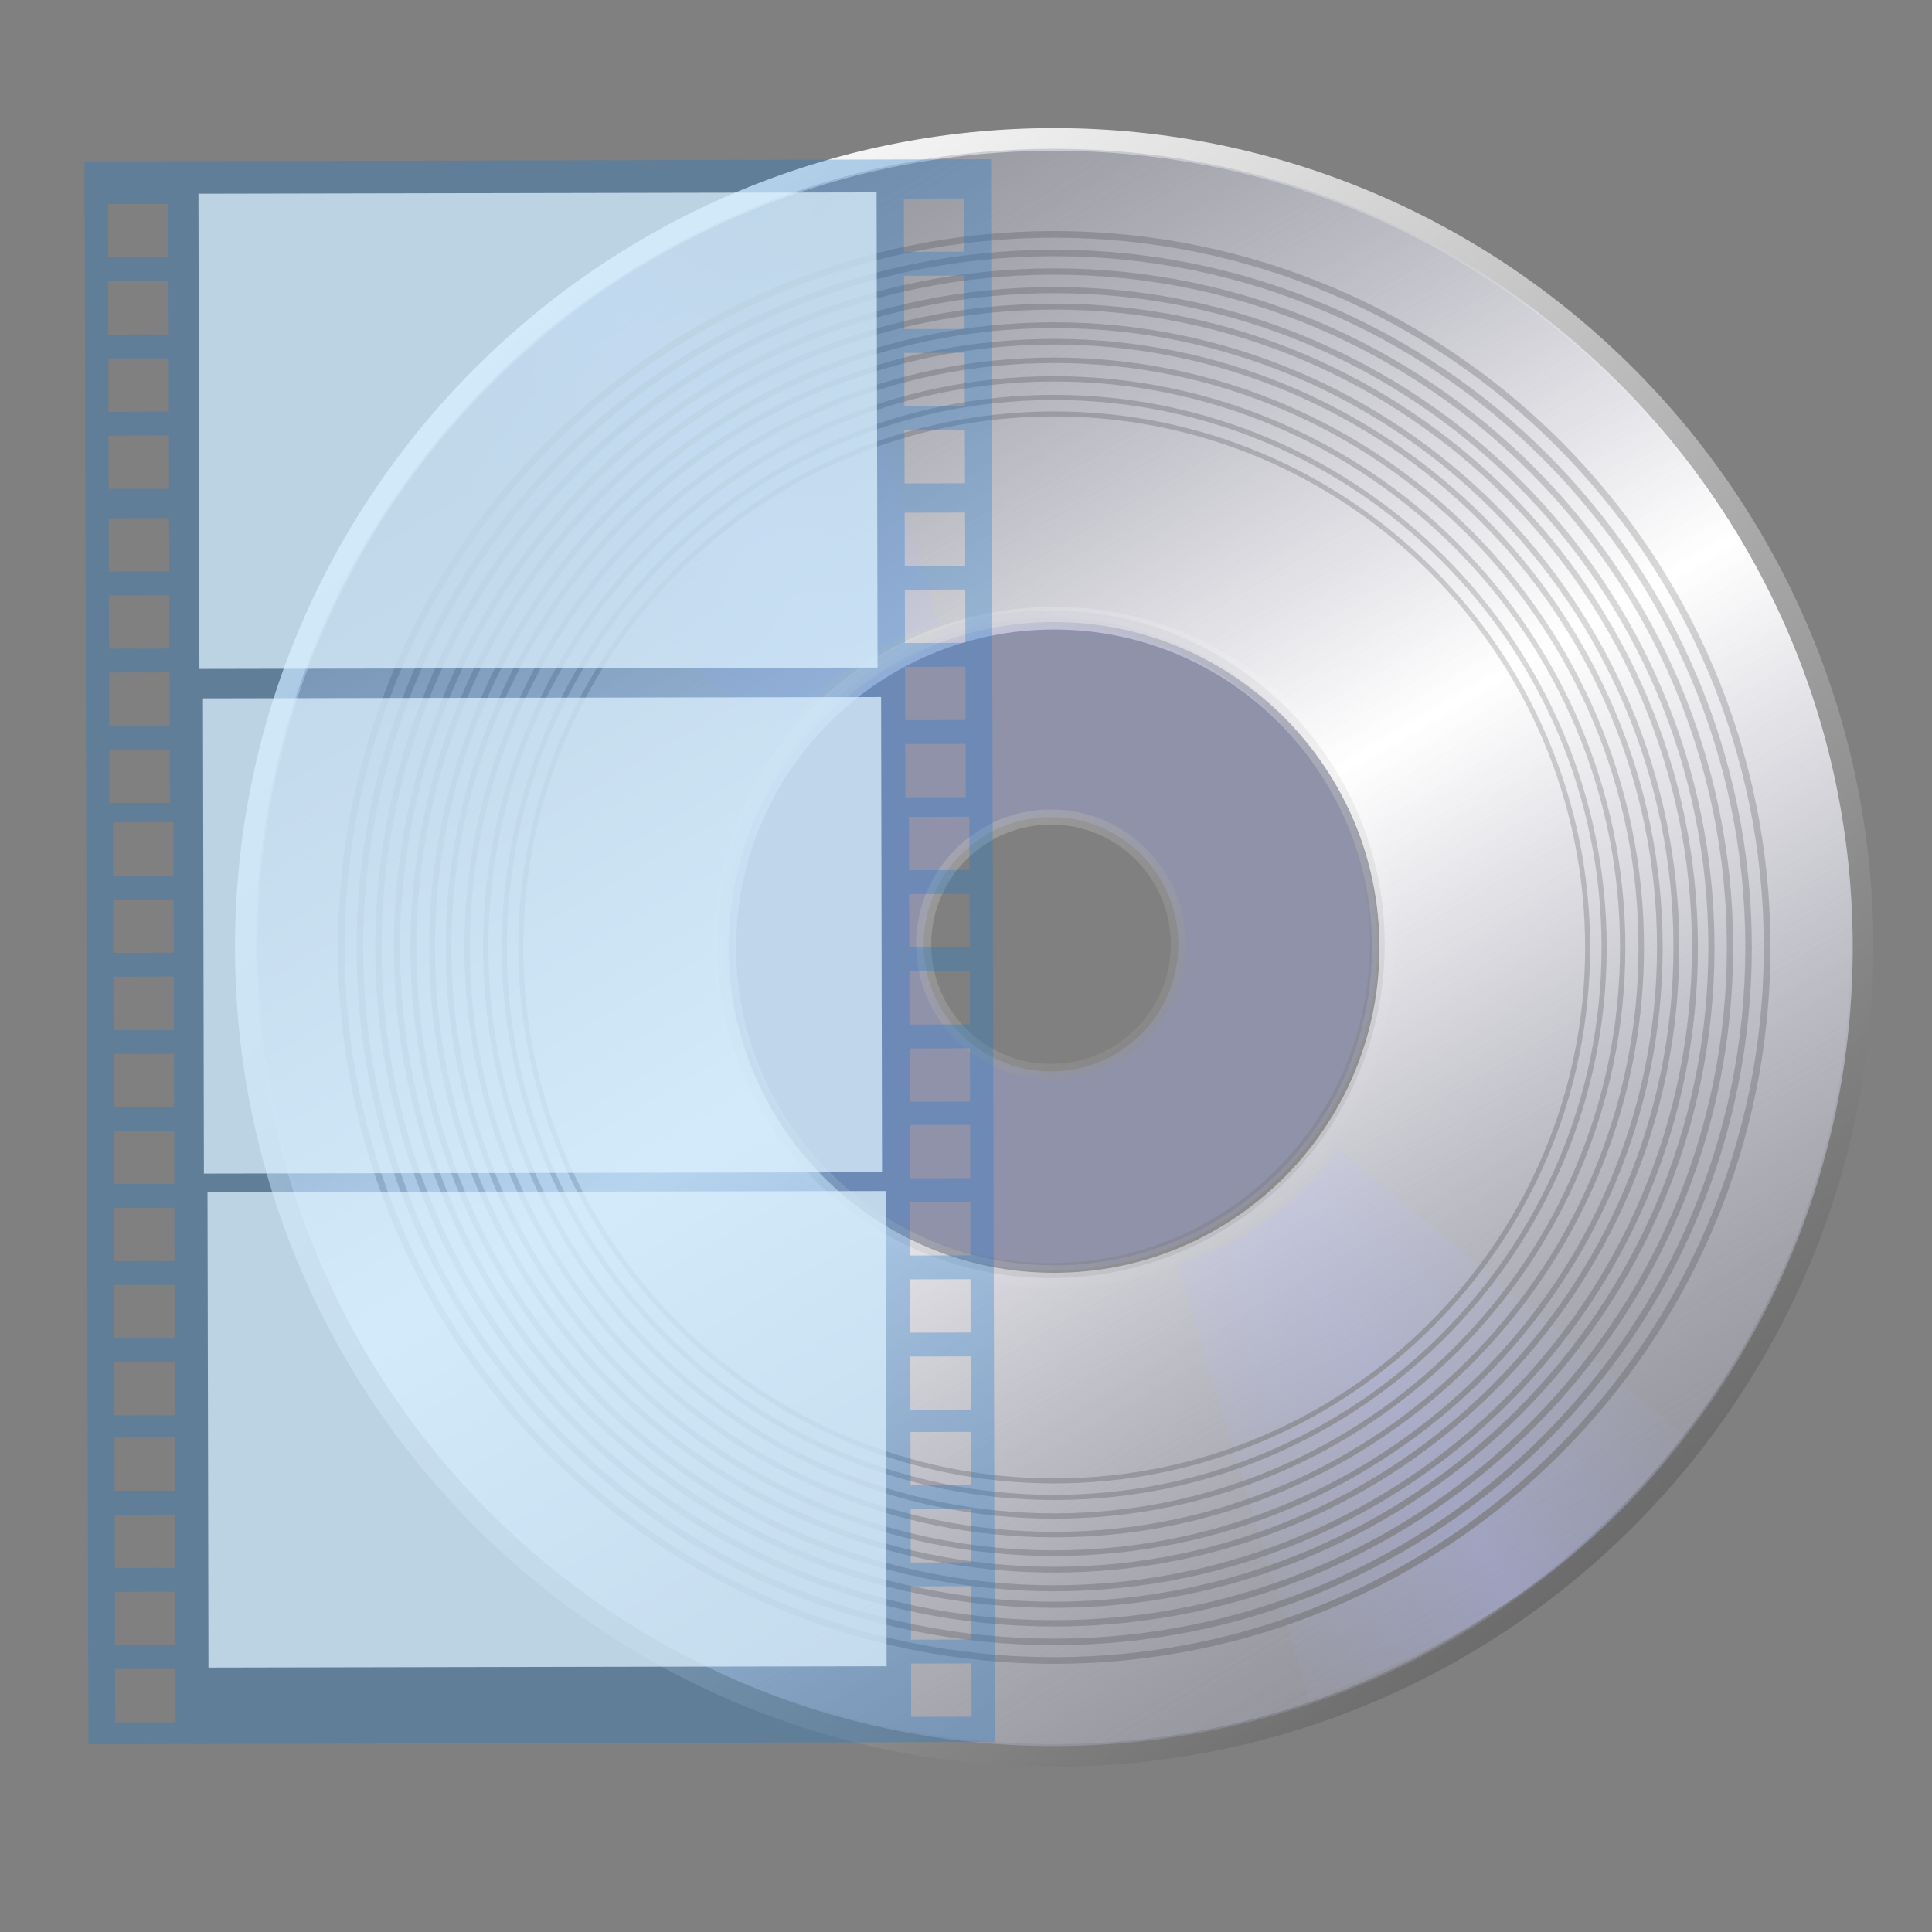 <?xml version="1.0" encoding="UTF-8" standalone="no"?>
<!-- Created with Inkscape (http://www.inkscape.org/) -->

<svg
   xmlns:dc="http://purl.org/dc/elements/1.1/"
   xmlns:cc="http://creativecommons.org/ns#"
   xmlns:rdf="http://www.w3.org/1999/02/22-rdf-syntax-ns#"
   xmlns:svg="http://www.w3.org/2000/svg"
   xmlns="http://www.w3.org/2000/svg"
   xmlns:xlink="http://www.w3.org/1999/xlink"
   xmlns:sodipodi="http://sodipodi.sourceforge.net/DTD/sodipodi-0.dtd"
   xmlns:inkscape="http://www.inkscape.org/namespaces/inkscape"
   id="svg2"
   sodipodi:version="0.32"
   inkscape:version="0.91 r13725"
   width="256"
   height="256"
   version="1.0"
   sodipodi:docname="film5_cleaned.svg">
  <rect width="100%" height="100%" fill="#808080" stroke="none"/>
  <defs
     id="defs5">
    <linearGradient
       inkscape:collect="always"
       xlink:href="#linearGradient3578"
       id="linearGradient2595"
       gradientUnits="userSpaceOnUse"
       spreadMethod="reflect"
       x1="13.515"
       y1="-7.475"
       x2="16.09"
       y2="-7.475" />
    <linearGradient
       inkscape:collect="always"
       xlink:href="#linearGradient3578"
       id="linearGradient3610"
       gradientUnits="userSpaceOnUse"
       spreadMethod="reflect"
       x1="15.65"
       y1="-2.21"
       x2="16.09"
       y2="-7.475" />
    <linearGradient
       inkscape:collect="always"
       xlink:href="#linearGradient3578"
       id="linearGradient3608"
       gradientUnits="userSpaceOnUse"
       spreadMethod="reflect"
       x1="10.621"
       y1="-6.409"
       x2="16.09"
       y2="-7.475" />
    <linearGradient
       inkscape:collect="always"
       xlink:href="#linearGradient3578"
       id="linearGradient3606"
       gradientUnits="userSpaceOnUse"
       spreadMethod="reflect"
       x1="11.187"
       y1="-5.887"
       x2="9.718"
       y2="-1.513" />
    <linearGradient
       inkscape:collect="always"
       xlink:href="#linearGradient3578"
       id="linearGradient3604"
       gradientUnits="userSpaceOnUse"
       spreadMethod="reflect"
       x1="7.771"
       y1="-3.754"
       x2="12.916"
       y2="-4.516" />
    <linearGradient
       inkscape:collect="always"
       xlink:href="#linearGradient3578"
       id="linearGradient3602"
       gradientUnits="userSpaceOnUse"
       spreadMethod="reflect"
       x1="17.08"
       y1="-2.275"
       x2="14.94"
       y2="-3.733" />
    <linearGradient
       inkscape:collect="always"
       xlink:href="#linearGradient3578"
       id="linearGradient3600"
       gradientUnits="userSpaceOnUse"
       spreadMethod="reflect"
       x1="15.582"
       y1="-6.256"
       x2="17.377"
       y2="-1.992" />
    <linearGradient
       inkscape:collect="always"
       xlink:href="#linearGradient3578"
       id="linearGradient3598"
       gradientUnits="userSpaceOnUse"
       spreadMethod="reflect"
       x1="16.691"
       y1="-10.978"
       x2="16.09"
       y2="-7.475" />
    <linearGradient
       inkscape:collect="always"
       xlink:href="#linearGradient3578"
       id="linearGradient3596"
       gradientUnits="userSpaceOnUse"
       spreadMethod="reflect"
       x1="16.387"
       y1="-11.391"
       x2="11.132"
       y2="-11.199" />
    <linearGradient
       inkscape:collect="always"
       xlink:href="#linearGradient3578"
       id="linearGradient3594"
       gradientUnits="userSpaceOnUse"
       spreadMethod="reflect"
       x1="12.04"
       y1="-11.587"
       x2="8.696"
       y2="-2.688" />
    <linearGradient
       inkscape:collect="always"
       xlink:href="#linearGradient3578"
       id="linearGradient3592"
       gradientUnits="userSpaceOnUse"
       spreadMethod="reflect"
       x1="12.906"
       y1="-10.151"
       x2="11.372"
       y2="-5.778" />
    <linearGradient
       inkscape:collect="always"
       xlink:href="#linearGradient3578"
       id="linearGradient3590"
       gradientUnits="userSpaceOnUse"
       spreadMethod="reflect"
       x1="16.387"
       y1="-5.908"
       x2="17.747"
       y2="-6.953" />
    <linearGradient
       inkscape:collect="always"
       xlink:href="#linearGradient3578"
       id="linearGradient3588"
       gradientUnits="userSpaceOnUse"
       spreadMethod="reflect"
       x1="13.515"
       y1="-7.475"
       x2="17.07"
       y2="-8.02" />
    <linearGradient
       inkscape:collect="always"
       xlink:href="#linearGradient3578"
       id="linearGradient3586"
       gradientUnits="userSpaceOnUse"
       spreadMethod="reflect"
       x1="16.909"
       y1="-5.212"
       x2="18.617"
       y2="-6.583" />
    <linearGradient
       id="linearGradient3578">
      <stop
         id="stop3580"
         stop-color="#000000"
         stop-opacity="1" />
      <stop
         offset="1"
         id="stop3582"
         stop-color="#fffcfc"
         stop-opacity="1" />
    </linearGradient>
    <linearGradient
       gradientUnits="userSpaceOnUse"
       y2="210.36"
       x2="200.26"
       y1="38.573"
       x1="56.18"
       id="linearGradient3388"
       xlink:href="#linearGradient3453"
       inkscape:collect="always"
       gradientTransform="translate(-267.452,20.15)" />
    <linearGradient
       inkscape:collect="always"
       id="linearGradient3453">
      <stop
         id="stop3455"
         stop-color="#ffffff"
         stop-opacity="1" />
      <stop
         offset="1"
         id="stop3457"
         stop-color="#6a6a6a"
         stop-opacity="1" />
    </linearGradient>
    <linearGradient
       spreadMethod="reflect"
       gradientUnits="userSpaceOnUse"
       y2="43.14"
       x2="19.932"
       y1="151.03"
       x1="83.42"
       id="linearGradient3430-8"
       xlink:href="#linearGradient3424-4"
       inkscape:collect="always"
       gradientTransform="translate(-267.452,20.15)" />
    <linearGradient
       id="linearGradient3424-4"
       inkscape:collect="always">
      <stop
         id="stop3426"
         stop-color="#ffffff"
         stop-opacity="1" />
      <stop
         id="stop3428"
         offset="1"
         stop-color="#929292"
         stop-opacity="0" />
    </linearGradient>
    <linearGradient
       gradientTransform="matrix(0.844,-0.537,0.537,0.844,-316.219,107.302)"
       spreadMethod="reflect"
       gradientUnits="userSpaceOnUse"
       y2="53.4"
       x2="156.52"
       y1="53.4"
       x1="121.72"
       id="linearGradient3440-8"
       xlink:href="#linearGradient3434-1"
       inkscape:collect="always" />
    <linearGradient
       id="linearGradient3434-1"
       inkscape:collect="always">
      <stop
         id="stop3436"
         stop-color="#abb2f2"
         stop-opacity="0.449" />
      <stop
         id="stop3438"
         offset="1"
         stop-color="#abb2f2"
         stop-opacity="0" />
    </linearGradient>
    <linearGradient
       y2="53.4"
       x2="156.52"
       y1="53.4"
       x1="121.72"
       spreadMethod="reflect"
       gradientTransform="matrix(-0.844,0.537,-0.537,-0.844,33.758,186.817)"
       gradientUnits="userSpaceOnUse"
       id="linearGradient3444-0"
       xlink:href="#linearGradient3434-1"
       inkscape:collect="always" />
    <linearGradient
       y2="210.36"
       x2="200.26"
       y1="38.573"
       x1="56.18"
       gradientTransform="matrix(0.404,0,0,0.404,-192.897,95.685)"
       gradientUnits="userSpaceOnUse"
       id="linearGradient3419"
       xlink:href="#linearGradient3413"
       inkscape:collect="always" />
    <linearGradient
       id="linearGradient3413">
      <stop
         id="stop3415"
         stop-color="#cfcfcf"
         stop-opacity="0.544" />
      <stop
         id="stop3417"
         offset="1"
         stop-color="#787878"
         stop-opacity="0.386" />
    </linearGradient>
    <linearGradient
       y2="43.14"
       x2="19.932"
       y1="151.03"
       x1="83.42"
       spreadMethod="reflect"
       gradientUnits="userSpaceOnUse"
       id="linearGradient3454-3"
       xlink:href="#linearGradient3448-0"
       inkscape:collect="always"
       gradientTransform="translate(-267.452,20.15)" />
    <linearGradient
       inkscape:collect="always"
       id="linearGradient3448-0">
      <stop
         id="stop3450"
         stop-color="#ffffff"
         stop-opacity="0.72" />
      <stop
         offset="1"
         id="stop3452"
         stop-color="#8688ac"
         stop-opacity="0.159" />
    </linearGradient>
  </defs>
  <sodipodi:namedview
     inkscape:window-height="1057"
     inkscape:window-width="1920"
     inkscape:pageshadow="2"
     inkscape:pageopacity="0.0"
     guidetolerance="10.0"
     gridtolerance="10.0"
     objecttolerance="10.0"
     borderopacity="1.0"
     bordercolor="#666666"
     pagecolor="#ffffff"
     id="base"
     width="256"
     height="256"
     inkscape:zoom="3.3984375"
     inkscape:cx="128"
     inkscape:cy="128"
     inkscape:window-x="-2"
     inkscape:window-y="-5"
     inkscape:current-layer="svg2"
     showgrid="false"
     inkscape:window-maximized="1" />
  <g
     id="g6357"
     transform="translate(281.405,-21.985)">
    <g
       id="g6336">
      <g
         id="g6316">
        <g
           id="g6297">
          <path
             inkscape:connector-curvature="0"
             d="m -141.733,40.462 c -59.094,0 -107.031,47.969 -107.031,107.062 0,59.094 47.937,107.062 107.031,107.062 59.094,0 107.062,-47.969 107.062,-107.062 0,-59.094 -47.969,-107.062 -107.062,-107.062 z m 0,63.438 c 24.082,0 43.625,19.543 43.625,43.625 0,24.082 -19.543,43.625 -43.625,43.625 -24.082,0 -43.625,-19.543 -43.625,-43.625 0,-24.082 19.543,-43.625 43.625,-43.625 z"
             id="path2610"
             stroke-dasharray="none"
             stroke-opacity="1"
             fill="#929292"
             stroke="url(#linearGradient3388)"
             stroke-linejoin="round"
             fill-opacity="1"
             stroke-linecap="round"
             stroke-width="3"
             stroke-dashoffset="0"
             stroke-miterlimit="4" />
          <path
             inkscape:connector-curvature="0"
             id="path3422"
             d="m -141.733,41.707 c -58.407,0 -105.787,47.411 -105.787,105.818 0,58.407 47.38,105.818 105.787,105.818 58.407,0 105.818,-47.411 105.818,-105.818 0,-58.407 -47.411,-105.818 -105.818,-105.818 z m 0,62.7 c 23.802,0 43.118,19.316 43.118,43.118 0,23.802 -19.316,43.118 -43.118,43.118 -23.802,0 -43.118,-19.316 -43.118,-43.118 0,-23.802 19.316,-43.118 43.118,-43.118 z"
             fill="url(#linearGradient3430-8)"
             stroke="none"
             fill-opacity="1" />
          <path
             inkscape:connector-curvature="0"
             d="m -224.384,81.8 c 12.908,-17.078 30.159,-27.84 49.832,-34.795 l 17.573,57.829 c -7.213,1.748 -14.605,6.28 -21.389,15.081 L -224.384,81.8 Z"
             id="path3432"
             sodipodi:nodetypes="ccccc"
             fill="url(#linearGradient3440-8)"
             fill-rule="evenodd"
             stroke="none"
             fill-opacity="1" />
          <path
             inkscape:connector-curvature="0"
             sodipodi:nodetypes="ccccc"
             id="path3442"
             d="m -58.078,212.319 c -12.908,17.078 -30.159,27.84 -49.832,34.795 l -17.573,-57.829 c 7.213,-1.748 14.605,-6.28 21.389,-15.081 l 46.016,38.115 z"
             fill="url(#linearGradient3444-0)"
             fill-rule="evenodd"
             stroke="none"
             fill-opacity="1" />
          <path
             inkscape:connector-curvature="0"
             d="m -142.139,103.872 c -23.856,0 -43.216,19.39 -43.216,43.247 0,23.856 19.359,43.216 43.216,43.216 23.856,0 43.216,-19.359 43.216,-43.216 0,-23.856 -19.359,-43.247 -43.216,-43.247 z m 0,26.375 c 9.312,0 16.872,7.56 16.872,16.871 -1e-5,9.312 -7.56,16.841 -16.872,16.841 -9.312,0 -16.872,-7.529 -16.872,-16.841 0,-9.312 7.56,-16.871 16.872,-16.871 z"
             id="path3403"
             stroke-dasharray="none"
             stroke-opacity="1"
             fill="#abb2f2"
             stroke="url(#linearGradient3419)"
             stroke-linejoin="round"
             fill-opacity="0.374"
             stroke-linecap="round"
             stroke-width="2"
             stroke-dashoffset="0"
             stroke-miterlimit="4" />
          <path
             inkscape:connector-curvature="0"
             id="path3456"
             d="m -141.731,53.043 c -52.15,0 -94.454,42.332 -94.454,94.482 0,52.15 42.305,94.482 94.454,94.482 52.15,0 94.482,-42.332 94.482,-94.482 0,-52.15 -42.332,-94.482 -94.482,-94.482 z"
             sodipodi:nodetypes="csssc"
             stroke-dasharray="none"
             stroke-opacity="1"
             fill="none"
             stroke="#787878"
             stroke-linejoin="round"
             stroke-linecap="round"
             stroke-width="0.882"
             stroke-dashoffset="0"
             stroke-miterlimit="4" />
          <path
             inkscape:connector-curvature="0"
             sodipodi:nodetypes="csssc"
             d="m -141.731,55.504 c -50.792,0 -91.994,41.229 -91.994,92.021 0,50.792 41.203,92.021 91.994,92.021 50.792,0 92.021,-41.229 92.021,-92.021 0,-50.792 -41.229,-92.021 -92.021,-92.021 z"
             id="path3458"
             stroke-dasharray="none"
             stroke-opacity="1"
             fill="none"
             stroke="#787878"
             stroke-linejoin="round"
             stroke-linecap="round"
             stroke-width="0.86"
             stroke-dashoffset="0"
             stroke-miterlimit="4" />
          <path
             inkscape:connector-curvature="0"
             id="path3460"
             d="m -141.73,57.965 c -49.433,0 -89.534,40.127 -89.534,89.56 0,49.433 40.101,89.56 89.534,89.56 49.433,0 89.56,-40.127 89.56,-89.56 0,-49.433 -40.127,-89.56 -89.56,-89.56 z"
             sodipodi:nodetypes="csssc"
             stroke-dasharray="none"
             stroke-opacity="1"
             fill="none"
             stroke="#787878"
             stroke-linejoin="round"
             stroke-linecap="round"
             stroke-width="0.837"
             stroke-dashoffset="0"
             stroke-miterlimit="4" />
          <path
             inkscape:connector-curvature="0"
             sodipodi:nodetypes="csssc"
             d="m -141.73,60.426 c -48.075,0 -87.074,39.024 -87.074,87.099 0,48.075 38.999,87.099 87.074,87.099 48.075,0 87.099,-39.024 87.099,-87.099 0,-48.075 -39.024,-87.099 -87.099,-87.099 z"
             id="path3462"
             stroke-dasharray="none"
             stroke-opacity="1"
             fill="none"
             stroke="#787878"
             stroke-linejoin="round"
             stroke-linecap="round"
             stroke-width="0.814"
             stroke-dashoffset="0"
             stroke-miterlimit="4" />
          <path
             inkscape:connector-curvature="0"
             id="path3464"
             d="m -141.73,62.614 c -46.867,0 -84.886,38.044 -84.886,84.911 0,46.867 38.019,84.911 84.886,84.911 46.867,0 84.911,-38.044 84.911,-84.911 0,-46.867 -38.044,-84.911 -84.911,-84.911 z"
             sodipodi:nodetypes="csssc"
             stroke-dasharray="none"
             stroke-opacity="1"
             fill="none"
             stroke="#787878"
             stroke-linejoin="round"
             stroke-linecap="round"
             stroke-width="0.793"
             stroke-dashoffset="0"
             stroke-miterlimit="4" />
          <path
             inkscape:connector-curvature="0"
             sodipodi:nodetypes="csssc"
             d="m -141.729,65.075 c -45.509,0 -82.426,36.941 -82.426,82.45 0,45.509 36.917,82.45 82.426,82.45 45.509,0 82.45,-36.941 82.45,-82.45 0,-45.509 -36.941,-82.45 -82.45,-82.45 z"
             id="path3466"
             stroke-dasharray="none"
             stroke-opacity="1"
             fill="none"
             stroke="#787878"
             stroke-linejoin="round"
             stroke-linecap="round"
             stroke-width="0.77"
             stroke-dashoffset="0"
             stroke-miterlimit="4" />
          <path
             inkscape:connector-curvature="0"
             id="path3468"
             d="m -141.729,67.263 c -44.301,0 -80.238,35.961 -80.238,80.262 0,44.301 35.937,80.262 80.238,80.262 44.301,0 80.262,-35.961 80.262,-80.262 0,-44.301 -35.961,-80.262 -80.262,-80.262 z"
             sodipodi:nodetypes="csssc"
             stroke-dasharray="none"
             stroke-opacity="1"
             fill="none"
             stroke="#787878"
             stroke-linejoin="round"
             stroke-linecap="round"
             stroke-width="0.75"
             stroke-dashoffset="0"
             stroke-miterlimit="4" />
          <path
             inkscape:connector-curvature="0"
             sodipodi:nodetypes="csssc"
             d="m -141.729,69.724 c -42.942,0 -77.778,34.858 -77.778,77.8 0,42.942 34.835,77.8 77.778,77.8 42.942,0 77.8,-34.858 77.8,-77.8 0,-42.942 -34.858,-77.8 -77.8,-77.8 z"
             id="path3470"
             stroke-dasharray="none"
             stroke-opacity="1"
             fill="none"
             stroke="#787878"
             stroke-linejoin="round"
             stroke-linecap="round"
             stroke-width="0.727"
             stroke-dashoffset="0"
             stroke-miterlimit="4" />
          <path
             inkscape:connector-curvature="0"
             id="path3472"
             d="m -141.728,72.186 c -41.584,0 -75.317,33.755 -75.317,75.339 0,41.584 33.733,75.339 75.317,75.339 41.584,0 75.339,-33.755 75.339,-75.339 0,-41.584 -33.755,-75.339 -75.339,-75.339 z"
             sodipodi:nodetypes="csssc"
             stroke-dasharray="none"
             stroke-opacity="1"
             fill="none"
             stroke="#787878"
             stroke-linejoin="round"
             stroke-linecap="round"
             stroke-width="0.704"
             stroke-dashoffset="0"
             stroke-miterlimit="4" />
          <path
             inkscape:connector-curvature="0"
             sodipodi:nodetypes="csssc"
             d="m -141.728,74.647 c -40.225,0 -72.857,32.653 -72.857,72.878 0,40.225 32.631,72.878 72.857,72.878 40.225,0 72.878,-32.653 72.878,-72.878 0,-40.225 -32.653,-72.878 -72.878,-72.878 z"
             id="path3474"
             stroke-dasharray="none"
             stroke-opacity="1"
             fill="none"
             stroke="#787878"
             stroke-linejoin="round"
             stroke-linecap="round"
             stroke-width="0.681"
             stroke-dashoffset="0"
             stroke-miterlimit="4" />
          <path
             inkscape:connector-curvature="0"
             id="path3476"
             d="m -141.728,76.834 c -39.018,0 -70.67,31.672 -70.67,70.69 0,39.018 31.652,70.69 70.67,70.69 39.018,0 70.69,-31.672 70.69,-70.69 0,-39.018 -31.672,-70.69 -70.69,-70.69 z"
             sodipodi:nodetypes="csssc"
             stroke-dasharray="none"
             stroke-opacity="1"
             fill="none"
             stroke="#787878"
             stroke-linejoin="round"
             stroke-linecap="round"
             stroke-width="0.66"
             stroke-dashoffset="0"
             stroke-miterlimit="4" />
          <path
             inkscape:connector-curvature="0"
             d="m -141.733,41.707 c -58.407,0 -105.787,47.411 -105.787,105.818 0,58.407 47.38,105.818 105.787,105.818 58.407,0 105.818,-47.411 105.818,-105.818 0,-58.407 -47.411,-105.818 -105.818,-105.818 z m 0,62.7 c 23.802,0 43.118,19.316 43.118,43.118 0,23.802 -19.316,43.118 -43.118,43.118 -23.802,0 -43.118,-19.316 -43.118,-43.118 0,-23.802 19.316,-43.118 43.118,-43.118 z"
             id="path3446"
             fill="url(#linearGradient3454-3)"
             stroke="none"
             fill-opacity="1" />
        </g>
      </g>
    </g>
  </g>
  <g
     id="g6383"
     transform="matrix(1.006,0,0,1.006,190.791,-9.063)">
    <path
       id="rect1900"
       d="m -178.517,30.278 0.515,208.472 119.397,-0.295 -0.515,-208.472 -119.397,0.295 z m 107.919,4.889 7.955,-0.02 0.017,7.022 -7.955,0.02 -0.017,-7.022 z m -104.836,0.726 7.955,-0.02 0.017,7.022 -7.955,0.02 -0.017,-7.022 z m 104.862,9.439 7.955,-0.02 0.017,7.022 -7.955,0.02 -0.017,-7.022 z m -104.836,0.726 7.955,-0.02 0.017,7.022 -7.955,0.02 -0.017,-7.022 z m 104.862,9.439 7.955,-0.02 0.017,7.022 -7.955,0.02 -0.017,-7.022 z m -104.836,0.726 7.955,-0.02 0.017,7.022 -7.955,0.02 -0.017,-7.022 z m 104.862,9.439 7.955,-0.02 0.017,7.022 -7.955,0.02 -0.017,-7.022 z m -104.836,0.726 7.955,-0.02 0.017,7.022 -7.955,0.02 -0.017,-7.022 z m 104.863,10.151 7.955,-0.02 0.017,6.997 -7.955,0.02 -0.017,-6.997 z m -104.836,0.726 7.955,-0.02 0.017,7.022 -7.955,0.02 -0.017,-7.022 z m 104.861,9.414 7.955,-0.02 0.017,7.022 -7.955,0.02 -0.017,-7.022 z m -104.836,0.75 7.955,-0.02 0.017,7.022 -7.955,0.02 -0.017,-7.022 z m 104.861,9.414 7.955,-0.02 0.017,7.022 -7.955,0.02 -0.017,-7.022 z m -104.836,0.75 7.955,-0.02 0.017,7.022 -7.955,0.02 -0.017,-7.022 z m 104.861,9.414 7.955,-0.02 0.017,7.022 -7.955,0.02 -0.017,-7.022 z m -104.836,0.75 7.955,-0.02 0.017,7.022 -7.955,0.02 -0.017,-7.022 z m 105.327,8.848 7.955,-0.02 0.017,7.022 -7.955,0.02 -0.017,-7.022 z m -104.836,0.726 7.955,-0.02 0.017,7.022 -7.955,0.02 -0.017,-7.022 z m 104.862,9.439 7.955,-0.02 0.017,7.022 -7.955,0.02 -0.017,-7.022 z m -104.836,0.726 7.955,-0.02 0.017,7.022 -7.955,0.02 -0.017,-7.022 z m 104.861,9.439 7.955,-0.02 0.017,7.022 -7.955,0.02 -0.017,-7.022 z m -104.836,0.726 7.955,-0.02 0.017,7.022 -7.955,0.02 -0.017,-7.022 z m 104.862,9.439 7.955,-0.02 0.017,7.022 -7.955,0.02 -0.017,-7.022 z m -104.836,0.726 7.955,-0.02 0.017,7.022 -7.955,0.02 -0.017,-7.022 z m 104.861,9.365 7.955,-0.02 0.017,7.022 -7.955,0.02 -0.017,-7.022 z m -104.836,0.75 7.955,-0.02 0.017,7.022 -7.955,0.02 -0.017,-7.022 z m 104.861,9.414 7.955,-0.02 0.017,7.022 -7.955,0.02 -0.017,-7.022 z m -104.836,0.75 7.955,-0.02 0.017,7.022 -7.955,0.02 -0.017,-7.022 z m 104.861,9.414 7.955,-0.02 0.017,7.022 -7.955,0.02 -0.017,-7.022 z m -104.836,0.75 7.955,-0.02 0.017,6.997 -7.955,0.02 -0.017,-6.997 z m 104.861,9.414 7.955,-0.02 0.017,7.022 -7.955,0.02 -0.017,-7.022 z m -104.836,0.726 7.955,-0.02 0.017,7.022 -7.955,0.02 -0.017,-7.022 z m 104.861,9.218 7.955,-0.02 0.017,7.022 -7.955,0.02 -0.017,-7.022 z m -104.836,0.726 7.955,-0.02 0.017,7.022 -7.955,0.02 -0.017,-7.022 z m 104.862,9.439 7.955,-0.02 0.017,7.022 -7.955,0.02 -0.017,-7.022 z m -104.836,0.726 7.955,-0.02 0.017,7.022 -7.955,0.02 -0.017,-7.022 z m 104.861,9.439 7.955,-0.02 0.017,7.022 -7.955,0.02 -0.017,-7.022 z m -104.836,0.726 7.955,-0.02 0.017,7.022 -7.955,0.02 -0.017,-7.022 z m 104.862,9.439 7.955,-0.02 0.017,7.022 -7.955,0.02 -0.017,-7.022 z m -104.836,0.726 7.955,-0.02 0.017,7.022 -7.955,0.02 -0.017,-7.022 z"
       inkscape:connector-curvature="0"
       stroke-miterlimit="4"
       style="opacity:1;fill:#1f78cd;fill-opacity:0.324;stroke:none;stroke-width:2;stroke-linecap:round;stroke-linejoin:round;stroke-miterlimit:4;stroke-dasharray:none;stroke-opacity:1" />
    <rect
       transform="matrix(1,-0.002,0.002,1,0,0)"
       y="34.2"
       x="-163.58"
       height="62.59"
       width="89.32"
       id="rect1902"
       stroke-miterlimit="4"
       style="opacity:1;fill:#def2ff;fill-opacity:0.725;stroke:none;stroke-width:2;stroke-linecap:round;stroke-linejoin:round;stroke-miterlimit:4;stroke-dasharray:none;stroke-opacity:1" />
    <rect
       transform="matrix(1,-0.002,0.002,1,0,0)"
       id="rect2041"
       width="89.32"
       height="62.59"
       x="-163.12"
       y="100.67"
       stroke-miterlimit="4"
       style="opacity:1;fill:#def2ff;fill-opacity:0.725;stroke:none;stroke-width:2;stroke-linecap:round;stroke-linejoin:round;stroke-miterlimit:4;stroke-dasharray:none;stroke-opacity:1" />
    <rect
       transform="matrix(1,-0.002,0.002,1,0,0)"
       y="165.74"
       x="-162.65"
       height="62.59"
       width="89.32"
       id="rect2043"
       stroke-miterlimit="4"
       style="opacity:1;fill:#def2ff;fill-opacity:0.725;stroke:none;stroke-width:2;stroke-linecap:round;stroke-linejoin:round;stroke-miterlimit:4;stroke-dasharray:none;stroke-opacity:1" />
  </g>
  <g
     inkscape:label="1. réteg"
     id="layer1"
     transform="translate(-1.569,0.717)">
    <g
       id="g2637">
      <g
         id="g3612"
         transform="translate(-2.572,0)">
        <g
           id="g2650"
           stroke-opacity="1"
           font-family="'Bitstream Vera Sans'"
           fill="url(#linearGradient2595)"
           stroke="none"
           font-style="normal"
           stroke-linejoin="miter"
           fill-opacity="1"
           font-weight="normal"
           stroke-linecap="butt"
           stroke-width="1"
           font-size="12">
          <path
             inkscape:connector-curvature="0"
             id="path2652"
             d="m 16.188,-12.219 -4.094,0.031 0.707,0.707 4.094,-0.031 -0.707,-0.707 z"
             fill="url(#linearGradient2595)"
             fill-opacity="1" />
          <path
             inkscape:connector-curvature="0"
             id="path2654"
             d="M 12.094,-12.188 8.75,-3.438 9.457,-2.73 12.801,-11.48 12.094,-12.188 Z"
             fill="url(#linearGradient2595)"
             fill-opacity="1" />
          <path
             inkscape:connector-curvature="0"
             id="path2662"
             d="m 14.75,-5.688 0.781,2.219 0.707,0.707 -0.781,-2.219 L 14.75,-5.688 Z"
             fill="url(#linearGradient2595)"
             fill-opacity="1" />
          <path
             inkscape:connector-curvature="0"
             id="path2664"
             d="m 15.531,-3.469 0,0.031 0.707,0.707 0,-0.031 L 15.531,-3.469 Z"
             fill="url(#linearGradient2595)"
             fill-opacity="1" />
          <path
             inkscape:connector-curvature="0"
             id="path2672"
             d="m 17.92,-11.52 c -0.442,-0.442 -1.024,-0.714 -1.733,-0.699 l 0.707,0.707 c 0.709,-0.015 1.291,0.258 1.733,0.699 l -0.707,-0.707 z"
             fill="url(#linearGradient2595)"
             fill-opacity="1" />
          <path
             inkscape:connector-curvature="0"
             id="path2674"
             d="m 16.219,-11.969 c 0.6,0.003 1.098,0.243 1.481,0.626 l 0.707,0.707 c -0.383,-0.383 -0.882,-0.623 -1.481,-0.626 L 16.219,-11.969 Z"
             fill="url(#linearGradient3598)"
             fill-opacity="1" />
          <path
             inkscape:connector-curvature="0"
             id="path2676"
             d="m 17.7,-11.343 c 1.561,1.561 1.198,5.5 -2.106,5.437 l 0.707,0.707 c 3.305,0.063 3.668,-3.875 2.106,-5.437 l -0.707,-0.707 z"
             fill="url(#linearGradient2595)"
             fill-opacity="1" />
          <path
             inkscape:connector-curvature="0"
             id="path2678"
             d="m 15.594,-5.906 0.781,2.188 0.707,0.707 -0.781,-2.188 L 15.594,-5.906 Z"
             fill="url(#linearGradient2595)"
             fill-opacity="1" />
          <path
             inkscape:connector-curvature="0"
             id="path2680"
             d="m 16.375,-3.719 -0.656,0 0.707,0.707 0.656,0 L 16.375,-3.719 Z"
             fill="url(#linearGradient2595)"
             fill-opacity="1" />
          <path
             inkscape:connector-curvature="0"
             id="path2684"
             d="m 14.875,-5.969 -4.312,0 0.707,0.707 4.312,0 L 14.875,-5.969 Z"
             fill="url(#linearGradient2595)"
             fill-opacity="1" />
          <path
             inkscape:connector-curvature="0"
             id="path2686"
             d="M 10.562,-5.969 9.75,-3.75 l 0.707,0.707 0.812,-2.219 L 10.562,-5.969 Z"
             fill="url(#linearGradient2595)"
             fill-opacity="1" />
          <path
             inkscape:connector-curvature="0"
             id="path2690"
             d="m 9.188,-3.75 3.094,-8.156 0.707,0.707 L 9.895,-3.043 9.188,-3.75 Z"
             fill="url(#linearGradient3594)"
             fill-opacity="1" />
          <path
             inkscape:connector-curvature="0"
             id="path2660"
             d="m 10.812,-5.688 3.938,0 0.707,0.707 -3.938,0 L 10.812,-5.688 Z"
             fill="url(#linearGradient3608)"
             fill-opacity="1" />
          <path
             inkscape:connector-curvature="0"
             id="path2682"
             d="m 15.719,-3.719 -0.844,-2.25 0.707,0.707 0.844,2.25 L 15.719,-3.719 Z"
             fill="url(#linearGradient3610)"
             fill-opacity="1" />
          <path
             inkscape:connector-curvature="0"
             id="path2688"
             d="m 9.75,-3.75 -0.562,0 0.707,0.707 0.563,0 L 9.75,-3.75 Z"
             fill="url(#linearGradient2595)"
             fill-opacity="1" />
          <path
             inkscape:connector-curvature="0"
             id="path2692"
             d="m 12.281,-11.906 3.938,-0.062 0.707,0.707 -3.938,0.062 -0.707,-0.707 z"
             fill="url(#linearGradient3596)"
             fill-opacity="1" />
          <path
             inkscape:connector-curvature="0"
             id="path2694"
             d="m 13.594,-11.375 1.844,4.938 0.707,0.707 -1.844,-4.937 L 13.594,-11.375 Z"
             fill="url(#linearGradient2595)"
             fill-opacity="1" />
          <path
             inkscape:connector-curvature="0"
             id="path2698"
             d="M 17.297,-10.695 C 16.872,-11.12 16.292,-11.392 15.594,-11.375 l 0.707,0.707 c 0.699,-0.017 1.278,0.255 1.703,0.68 L 17.297,-10.695 Z"
             fill="url(#linearGradient2595)"
             fill-opacity="1" />
          <path
             inkscape:connector-curvature="0"
             id="path2700"
             d="m 15.594,-11.375 -2,0 0.707,0.707 2,0 L 15.594,-11.375 Z"
             fill="url(#linearGradient2595)"
             fill-opacity="1" />
          <path
             inkscape:connector-curvature="0"
             id="path2702"
             d="m 12.5,-11.25 -1.781,4.875 0.707,0.707 1.781,-4.875 L 12.5,-11.25 Z"
             fill="url(#linearGradient2595)"
             fill-opacity="1" />
          <path
             inkscape:connector-curvature="0"
             id="path2704"
             d="m 10.719,-6.375 4,0.062 0.707,0.707 -4,-0.062 L 10.719,-6.375 Z"
             fill="url(#linearGradient2595)"
             fill-opacity="1" />
          <path
             inkscape:connector-curvature="0"
             id="path2706"
             d="m 14.719,-6.312 -1.75,-4.938 0.707,0.707 1.75,4.937 L 14.719,-6.312 Z"
             fill="url(#linearGradient2595)"
             fill-opacity="1" />
          <path
             inkscape:connector-curvature="0"
             id="path2708"
             d="m 12.969,-11.25 -0.469,0 0.707,0.707 0.469,0 L 12.969,-11.25 Z"
             fill="url(#linearGradient2595)"
             fill-opacity="1" />
          <path
             inkscape:connector-curvature="0"
             id="path2710"
             d="m 13.969,-11.125 1.594,0 0.707,0.707 -1.594,0 L 13.969,-11.125 Z"
             fill="url(#linearGradient2595)"
             fill-opacity="1" />
          <path
             inkscape:connector-curvature="0"
             id="path2712"
             d="m 15.562,-11.125 c 0.701,-0.017 1.245,0.227 1.627,0.608 l 0.707,0.707 C 17.515,-10.191 16.97,-10.435 16.27,-10.418 L 15.562,-11.125 Z"
             fill="url(#linearGradient2595)"
             fill-opacity="1" />
          <path
             inkscape:connector-curvature="0"
             id="path2714"
             d="m 17.189,-10.517 c 1.227,1.227 0.768,3.872 -1.595,3.798 l 0.707,0.707 c 2.364,0.075 2.822,-2.571 1.595,-3.798 L 17.189,-10.517 Z"
             fill="url(#linearGradient3588)"
             fill-opacity="1" />
          <path
             inkscape:connector-curvature="0"
             id="path2716"
             d="m 15.594,-6.719 -1.625,-4.406 0.707,0.707 1.625,4.406 L 15.594,-6.719 Z"
             fill="url(#linearGradient2595)"
             fill-opacity="1" />
          <path
             inkscape:connector-curvature="0"
             id="path2696"
             d="m 15.438,-6.438 c 2.997,0.075 3.231,-2.885 1.859,-4.257 l 0.707,0.707 c 1.372,1.372 1.138,4.332 -1.859,4.257 L 15.438,-6.438 Z"
             fill="url(#linearGradient3590)"
             fill-opacity="1" />
          <path
             inkscape:connector-curvature="0"
             id="path2722"
             d="m 11.156,-6.656 1.594,-4.375 0.707,0.707 -1.594,4.375 L 11.156,-6.656 Z"
             fill="url(#linearGradient3592)"
             fill-opacity="1" />
          <path
             inkscape:connector-curvature="0"
             id="path2718"
             d="m 12.75,-11.031 1.625,4.375 0.707,0.707 -1.625,-4.375 L 12.75,-11.031 Z"
             fill="url(#linearGradient2595)"
             fill-opacity="1" />
          <path
             inkscape:connector-curvature="0"
             id="path2720"
             d="m 14.375,-6.656 -3.219,0 0.707,0.707 3.219,0 L 14.375,-6.656 Z"
             fill="url(#linearGradient2595)"
             fill-opacity="1" />
          <path
             inkscape:connector-curvature="0"
             id="path2670"
             d="m 15.969,-5.688 c 3.266,0.063 3.65,-4.134 1.952,-5.832 l 0.707,0.707 c 1.698,1.698 1.315,5.895 -1.952,5.832 L 15.969,-5.688 Z"
             fill="url(#linearGradient3586)"
             fill-opacity="1" />
          <path
             inkscape:connector-curvature="0"
             id="path2668"
             d="m 16.781,-3.438 -0.812,-2.25 0.707,0.707 0.812,2.25 L 16.781,-3.438 Z"
             fill="url(#linearGradient3600)"
             fill-opacity="1" />
          <path
             inkscape:connector-curvature="0"
             id="path2666"
             d="m 15.531,-3.438 1.25,0 0.707,0.707 -1.25,0 L 15.531,-3.438 Z"
             fill="url(#linearGradient3602)"
             fill-opacity="1" />
          <path
             inkscape:connector-curvature="0"
             id="path2656"
             d="m 8.75,-3.438 1.25,0 0.707,0.707 -1.25,0 L 8.75,-3.438 Z"
             fill="url(#linearGradient3604)"
             fill-opacity="1" />
          <path
             inkscape:connector-curvature="0"
             id="path2658"
             d="m 10,-3.438 0.812,-2.25 0.707,0.707 -0.812,2.25 L 10,-3.438 Z"
             fill="url(#linearGradient3606)"
             fill-opacity="1" />
        </g>
        <path
           inkscape:connector-curvature="0"
           id="path2505"
           d="m 16.188,-12.175 -4.094,0.031 -3.344,8.75 1.25,0 0.813,-2.25 3.938,0 0.781,2.219 0,0.031 1.25,0 -0.812,-2.25 c 4.116,0.079 3.654,-6.604 0.219,-6.531 z m 0.031,0.25 c 3.044,0.014 3.491,6.141 -0.625,6.063 l 0.781,2.188 -0.656,0 -0.844,-2.25 -4.312,0 -0.813,2.219 -0.562,0 3.094,-8.156 3.938,-0.062 z m -2.625,0.594 1.844,4.938 c 3.925,0.098 3.111,-5.01 0.156,-4.938 l -2,0 z m -1.094,0.125 -1.781,4.875 4,0.062 -1.75,-4.938 -0.469,0 z m 1.469,0.125 1.594,0 c 2.954,-0.073 3.13,4.504 0.031,4.406 l -1.625,-4.406 z m -1.219,0.094 1.625,4.375 -3.219,0 1.594,-4.375 z"
           stroke-opacity="1"
           font-family="'Bitstream Vera Sans'"
           fill="#333333"
           stroke="none"
           font-style="normal"
           stroke-linejoin="miter"
           fill-opacity="1"
           font-weight="normal"
           stroke-linecap="butt"
           stroke-width="1"
           font-size="12" />
      </g>
      <path
         inkscape:connector-curvature="0"
         id="text2170"
         d="m 6.087,-4.024 c -0.011,-0.011 -0.022,-0.019 -0.035,-0.024 -0.012,-0.006 -0.026,-0.008 -0.041,-0.008 -0.053,1e-6 -0.094,0.032 -0.122,0.095 -0.028,0.063 -0.042,0.153 -0.042,0.27 l 0,0.548 -0.094,0 0,-1.04 0.094,0 0,0.162 c 0.02,-0.063 0.045,-0.11 0.077,-0.14 0.032,-0.031 0.07,-0.046 0.115,-0.046 0.006,1e-6 0.014,9.31e-4 0.021,0.003 0.008,0.001 0.016,0.003 0.026,0.006 l 5.09e-4,0.176 m 0.298,-0.04 c -0.05,1e-6 -0.09,0.036 -0.119,0.108 -0.029,0.071 -0.044,0.169 -0.044,0.294 0,0.124 0.014,0.223 0.043,0.294 0.029,0.071 0.069,0.107 0.12,0.107 0.05,0 0.089,-0.036 0.119,-0.108 0.029,-0.072 0.044,-0.17 0.044,-0.294 0,-0.123 -0.015,-0.221 -0.044,-0.293 -0.029,-0.072 -0.069,-0.109 -0.119,-0.109 m 0,-0.145 c 0.081,1e-6 0.145,0.048 0.192,0.145 0.046,0.097 0.07,0.23 0.07,0.401 -1e-6,0.17 -0.023,0.304 -0.07,0.401 -0.046,0.097 -0.11,0.145 -0.192,0.145 -0.082,0 -0.146,-0.048 -0.192,-0.145 -0.046,-0.097 -0.069,-0.231 -0.069,-0.401 0,-0.171 0.023,-0.305 0.069,-0.401 0.046,-0.097 0.111,-0.145 0.192,-0.145 m 0.637,0.145 c -0.05,1e-6 -0.09,0.036 -0.119,0.108 -0.029,0.071 -0.044,0.169 -0.044,0.294 0,0.124 0.014,0.223 0.043,0.294 0.029,0.071 0.069,0.107 0.12,0.107 0.05,0 0.089,-0.036 0.119,-0.108 0.029,-0.072 0.044,-0.17 0.044,-0.294 0,-0.123 -0.015,-0.221 -0.044,-0.293 -0.029,-0.072 -0.069,-0.109 -0.119,-0.109 m 0,-0.145 c 0.081,1e-6 0.145,0.048 0.192,0.145 0.046,0.097 0.07,0.23 0.07,0.401 0,0.17 -0.023,0.304 -0.07,0.401 -0.046,0.097 -0.11,0.145 -0.192,0.145 -0.082,0 -0.146,-0.048 -0.192,-0.145 -0.046,-0.097 -0.069,-0.231 -0.069,-0.401 0,-0.171 0.023,-0.305 0.069,-0.401 0.046,-0.097 0.111,-0.145 0.192,-0.145 m 0.509,-0.27 0,0.295 0.193,0 0,0.133 -0.193,0 0,0.565 c -1e-6,0.085 0.006,0.139 0.019,0.163 0.013,0.024 0.039,0.036 0.078,0.036 l 0.096,0 0,0.143 -0.096,0 c -0.072,0 -0.122,-0.024 -0.15,-0.073 -0.027,-0.05 -0.041,-0.139 -0.041,-0.269 l 0,-0.565 -0.069,0 0,-0.133 0.069,0 0,-0.295 0.094,0 m 0.424,0.103 0,0.521 0.129,0 c 0.048,0 0.085,-0.023 0.111,-0.068 0.026,-0.045 0.039,-0.11 0.039,-0.193 0,-0.083 -0.013,-0.147 -0.039,-0.192 -0.026,-0.045 -0.063,-0.068 -0.111,-0.068 l -0.129,0 m -0.103,-0.154 0.232,0 c 0.085,1e-6 0.15,0.035 0.193,0.106 0.044,0.07 0.066,0.173 0.066,0.308 0,0.137 -0.022,0.24 -0.066,0.31 -0.043,0.07 -0.108,0.105 -0.193,0.105 l -0.129,0 0,0.557 -0.103,0 0,-1.387 m 0.838,0.864 c -0.076,0 -0.128,0.016 -0.157,0.047 -0.029,0.032 -0.044,0.085 -0.044,0.162 0,0.061 0.011,0.109 0.033,0.145 0.022,0.035 0.052,0.053 0.09,0.053 0.052,0 0.094,-0.033 0.125,-0.1 0.032,-0.068 0.047,-0.157 0.047,-0.268 l 0,-0.038 -0.093,0 m 0.187,-0.071 0,0.594 -0.094,0 0,-0.158 c -0.021,0.063 -0.048,0.11 -0.08,0.14 -0.032,0.03 -0.071,0.045 -0.117,0.045 -0.058,0 -0.105,-0.03 -0.139,-0.089 -0.034,-0.06 -0.051,-0.14 -0.051,-0.241 0,-0.117 0.021,-0.205 0.064,-0.265 0.043,-0.059 0.107,-0.089 0.192,-0.089 l 0.131,0 0,-0.017 c 0,-0.079 -0.014,-0.139 -0.043,-0.182 -0.028,-0.043 -0.068,-0.065 -0.119,-0.065 -0.033,1e-6 -0.064,0.007 -0.095,0.021 -0.031,0.014 -0.061,0.036 -0.089,0.064 l 0,-0.158 c 0.034,-0.024 0.068,-0.042 0.1,-0.054 0.032,-0.012 0.064,-0.019 0.094,-0.019 0.082,1e-6 0.144,0.039 0.185,0.117 0.041,0.078 0.061,0.196 0.061,0.355 m 0.193,-0.852 0.094,0 0,1.445 -0.094,0 0,-1.445 m 0.647,0.92 c -1e-6,0.089 0.012,0.158 0.036,0.209 0.024,0.05 0.057,0.075 0.099,0.075 0.042,0 0.075,-0.025 0.098,-0.076 0.024,-0.051 0.036,-0.12 0.036,-0.208 0,-0.087 -0.012,-0.155 -0.037,-0.206 -0.024,-0.051 -0.057,-0.077 -0.099,-0.077 -0.041,1e-6 -0.074,0.025 -0.098,0.076 -0.024,0.051 -0.036,0.12 -0.036,0.207 m 0.277,0.278 c -0.02,0.048 -0.044,0.083 -0.07,0.106 -0.026,0.022 -0.057,0.033 -0.092,0.033 -0.058,0 -0.106,-0.038 -0.143,-0.115 -0.036,-0.077 -0.054,-0.178 -0.054,-0.302 0,-0.124 0.018,-0.224 0.055,-0.302 0.037,-0.077 0.084,-0.116 0.142,-0.116 0.035,1e-6 0.066,0.012 0.092,0.035 0.026,0.023 0.05,0.058 0.07,0.105 l 0,-0.122 0.073,0 0,0.684 c 0.05,-0.014 0.088,-0.055 0.116,-0.124 0.028,-0.069 0.042,-0.159 0.042,-0.268 -10e-7,-0.066 -0.005,-0.128 -0.016,-0.187 -0.011,-0.058 -0.027,-0.112 -0.048,-0.162 -0.035,-0.081 -0.078,-0.143 -0.129,-0.186 -0.051,-0.043 -0.106,-0.065 -0.165,-0.065 -0.042,2e-6 -0.082,0.01 -0.12,0.031 -0.038,0.02 -0.074,0.05 -0.106,0.089 -0.053,0.063 -0.095,0.146 -0.125,0.249 -0.03,0.102 -0.045,0.213 -0.045,0.333 0,0.098 0.01,0.191 0.029,0.277 0.02,0.086 0.048,0.162 0.085,0.228 0.036,0.064 0.077,0.113 0.124,0.147 0.047,0.034 0.097,0.051 0.15,0.051 0.044,0 0.087,-0.014 0.129,-0.041 0.042,-0.027 0.081,-0.065 0.117,-0.115 l 0.046,0.103 c -0.042,0.06 -0.089,0.106 -0.139,0.137 -0.05,0.032 -0.101,0.048 -0.152,0.048 -0.063,-10e-7 -0.122,-0.02 -0.178,-0.061 -0.056,-0.04 -0.105,-0.099 -0.149,-0.176 -0.043,-0.077 -0.077,-0.167 -0.099,-0.268 -0.023,-0.102 -0.034,-0.212 -0.034,-0.329 -10e-7,-0.113 0.012,-0.22 0.035,-0.322 0.023,-0.102 0.056,-0.192 0.099,-0.269 0.044,-0.079 0.094,-0.139 0.152,-0.18 0.057,-0.042 0.118,-0.063 0.182,-0.063 0.072,1e-6 0.139,0.027 0.2,0.081 0.062,0.054 0.114,0.13 0.155,0.229 0.025,0.061 0.045,0.127 0.058,0.198 0.014,0.071 0.02,0.145 0.02,0.221 -2e-6,0.163 -0.027,0.291 -0.081,0.385 -0.054,0.094 -0.128,0.143 -0.224,0.147 l 0,-0.143 m 0.851,-0.311 c -10e-7,-0.124 -0.014,-0.22 -0.042,-0.288 -0.028,-0.068 -0.067,-0.102 -0.118,-0.102 -0.05,1e-6 -0.089,0.034 -0.118,0.102 -0.028,0.068 -0.042,0.164 -0.042,0.288 0,0.123 0.014,0.219 0.042,0.287 0.028,0.068 0.067,0.102 0.118,0.102 0.051,1e-6 0.09,-0.034 0.118,-0.102 0.028,-0.068 0.042,-0.164 0.042,-0.287 m 0.094,0.403 c -1e-6,0.177 -0.022,0.309 -0.065,0.395 -0.043,0.087 -0.109,0.13 -0.198,0.13 -0.033,-1e-6 -0.064,-0.005 -0.093,-0.014 -0.029,-0.009 -0.058,-0.022 -0.085,-0.041 l 0,-0.166 c 0.027,0.027 0.055,0.047 0.081,0.06 0.027,0.013 0.054,0.02 0.082,0.02 0.061,-1e-6 0.107,-0.029 0.138,-0.088 0.031,-0.058 0.046,-0.146 0.046,-0.265 l 0,-0.085 c -0.019,0.061 -0.044,0.107 -0.074,0.137 -0.03,0.03 -0.066,0.046 -0.108,0.046 -0.07,0 -0.126,-0.049 -0.169,-0.146 -0.043,-0.097 -0.064,-0.226 -0.064,-0.386 0,-0.161 0.021,-0.29 0.064,-0.387 0.043,-0.097 0.099,-0.146 0.169,-0.146 0.042,1e-6 0.078,0.015 0.108,0.046 0.03,0.03 0.055,0.076 0.074,0.137 l 0,-0.158 0.094,0 0,0.911 m 0.637,-0.712 c 0.023,-0.077 0.051,-0.133 0.084,-0.17 0.033,-0.037 0.071,-0.055 0.115,-0.055 0.059,1e-6 0.105,0.038 0.137,0.114 0.032,0.076 0.048,0.183 0.048,0.323 l 0,0.628 -0.094,0 0,-0.622 c -10e-7,-0.1 -0.01,-0.174 -0.029,-0.222 -0.019,-0.048 -0.049,-0.072 -0.089,-0.072 -0.049,1e-6 -0.087,0.029 -0.115,0.088 -0.028,0.059 -0.042,0.139 -0.042,0.241 l 0,0.588 -0.094,0 0,-0.622 c 0,-0.1 -0.01,-0.174 -0.029,-0.222 -0.019,-0.048 -0.049,-0.072 -0.09,-0.072 -0.048,1e-6 -0.086,0.03 -0.114,0.089 -0.028,0.059 -0.042,0.139 -0.042,0.24 l 0,0.588 -0.094,0 0,-1.04 0.094,0 0,0.162 c 0.021,-0.064 0.047,-0.111 0.077,-0.141 0.03,-0.03 0.065,-0.046 0.106,-0.046 0.041,1e-6 0.077,0.019 0.105,0.058 0.029,0.038 0.051,0.094 0.065,0.167 m 0.831,0.318 c -0.076,0 -0.128,0.016 -0.157,0.047 -0.029,0.032 -0.044,0.085 -0.044,0.162 0,0.061 0.011,0.109 0.033,0.145 0.022,0.035 0.052,0.053 0.09,0.053 0.052,0 0.094,-0.033 0.125,-0.1 0.032,-0.068 0.047,-0.157 0.047,-0.268 l 0,-0.038 -0.093,0 m 0.187,-0.071 0,0.594 -0.094,0 0,-0.158 c -0.021,0.063 -0.048,0.11 -0.08,0.14 -0.032,0.03 -0.071,0.045 -0.117,0.045 -0.058,0 -0.105,-0.03 -0.139,-0.089 -0.034,-0.06 -0.051,-0.14 -0.051,-0.241 0,-0.117 0.021,-0.205 0.064,-0.265 0.043,-0.059 0.107,-0.089 0.192,-0.089 l 0.131,0 0,-0.017 c 0,-0.079 -0.014,-0.139 -0.043,-0.182 -0.028,-0.043 -0.068,-0.065 -0.119,-0.065 -0.033,1e-6 -0.064,0.007 -0.095,0.021 -0.031,0.014 -0.061,0.036 -0.089,0.064 l 0,-0.158 c 0.034,-0.024 0.068,-0.042 0.1,-0.054 0.032,-0.012 0.064,-0.019 0.094,-0.019 0.082,1e-6 0.144,0.039 0.185,0.117 0.041,0.078 0.061,0.196 0.061,0.355 m 0.193,-0.447 0.094,0 0,1.04 -0.094,0 0,-1.04 m 0,-0.405 0.094,0 0,0.216 -0.094,0 0,-0.216 m 0.289,0 0.094,0 0,1.445 -0.094,0 0,-1.445 m 0.302,1.209 0.107,0 0,0.236 -0.107,0 0,-0.236 m 0.729,-0.764 0,0.16 c -0.026,-0.027 -0.053,-0.046 -0.08,-0.059 -0.026,-0.014 -0.053,-0.02 -0.08,-0.02 -0.061,1e-6 -0.108,0.035 -0.142,0.106 -0.034,0.07 -0.05,0.168 -0.05,0.295 0,0.127 0.017,0.226 0.05,0.296 0.034,0.07 0.081,0.105 0.142,0.105 0.027,0 0.054,-0.006 0.08,-0.02 0.027,-0.014 0.053,-0.034 0.08,-0.06 l 0,0.158 c -0.026,0.022 -0.053,0.039 -0.081,0.05 -0.028,0.011 -0.058,0.017 -0.089,0.017 -0.086,0 -0.154,-0.049 -0.205,-0.148 -0.051,-0.098 -0.076,-0.231 -0.076,-0.398 0,-0.17 0.025,-0.303 0.076,-0.4 0.051,-0.097 0.121,-0.146 0.21,-0.146 0.029,1e-6 0.057,0.006 0.085,0.017 0.027,0.011 0.054,0.027 0.08,0.048 m 0.385,0.08 c -0.05,1e-6 -0.09,0.036 -0.119,0.108 -0.029,0.071 -0.044,0.169 -0.044,0.294 -10e-7,0.124 0.014,0.223 0.043,0.294 0.029,0.071 0.069,0.107 0.12,0.107 0.05,0 0.089,-0.036 0.119,-0.108 0.029,-0.072 0.044,-0.17 0.044,-0.294 0,-0.123 -0.015,-0.221 -0.044,-0.293 -0.029,-0.072 -0.069,-0.109 -0.119,-0.109 m 0,-0.145 c 0.081,1e-6 0.145,0.048 0.192,0.145 0.046,0.097 0.07,0.23 0.07,0.401 0,0.17 -0.023,0.304 -0.07,0.401 -0.046,0.097 -0.11,0.145 -0.192,0.145 -0.082,0 -0.146,-0.048 -0.192,-0.145 -0.046,-0.097 -0.069,-0.231 -0.069,-0.401 0,-0.171 0.023,-0.305 0.069,-0.401 0.046,-0.097 0.111,-0.145 0.192,-0.145 m 0.86,0.225 c 0.023,-0.077 0.051,-0.133 0.084,-0.17 0.033,-0.037 0.071,-0.055 0.115,-0.055 0.059,1e-6 0.105,0.038 0.137,0.114 0.032,0.076 0.048,0.183 0.048,0.323 l 0,0.628 -0.094,0 0,-0.622 c 0,-0.1 -0.01,-0.174 -0.029,-0.222 -0.019,-0.048 -0.049,-0.072 -0.089,-0.072 -0.049,1e-6 -0.087,0.029 -0.115,0.088 -0.028,0.059 -0.042,0.139 -0.042,0.241 l 0,0.588 -0.094,0 0,-0.622 c -10e-7,-0.1 -0.01,-0.174 -0.029,-0.222 -0.019,-0.048 -0.049,-0.072 -0.09,-0.072 -0.048,1e-6 -0.086,0.03 -0.114,0.089 -0.028,0.059 -0.042,0.139 -0.042,0.24 l 0,0.588 -0.094,0 0,-1.04 0.094,0 0,0.162 c 0.021,-0.064 0.047,-0.111 0.077,-0.141 0.03,-0.03 0.065,-0.046 0.106,-0.046 0.041,1e-6 0.077,0.019 0.105,0.058 0.029,0.038 0.051,0.094 0.065,0.167"
         sodipodi:nodetypes="csssccccccssscccsssssssccsssssssccsssssssccssssssscccccccsccccsccccccccccsssccccsssccccccssssscccccccssssscccsssccssscccccccsssssssccsssssssccccsssssssssssssssccssssssssssssssscccsssssssccsssccsssccssssssscccccsssccccsssccccsssccccccsssccssssscccccccssssscccsssccssscccccccccccccccccccccccsssssssccsssssssccsssssssccsssssssccsssccccsssccccsssccccccsssc"
         stroke-opacity="1"
         font-family="'Bitstream Vera Sans'"
         fill="#d40000"
         stroke="none"
         font-style="normal"
         stroke-linejoin="miter"
         fill-opacity="1"
         font-weight="normal"
         stroke-linecap="butt"
         stroke-width="1"
         font-size="4" />
    </g>
  </g>
</svg>
